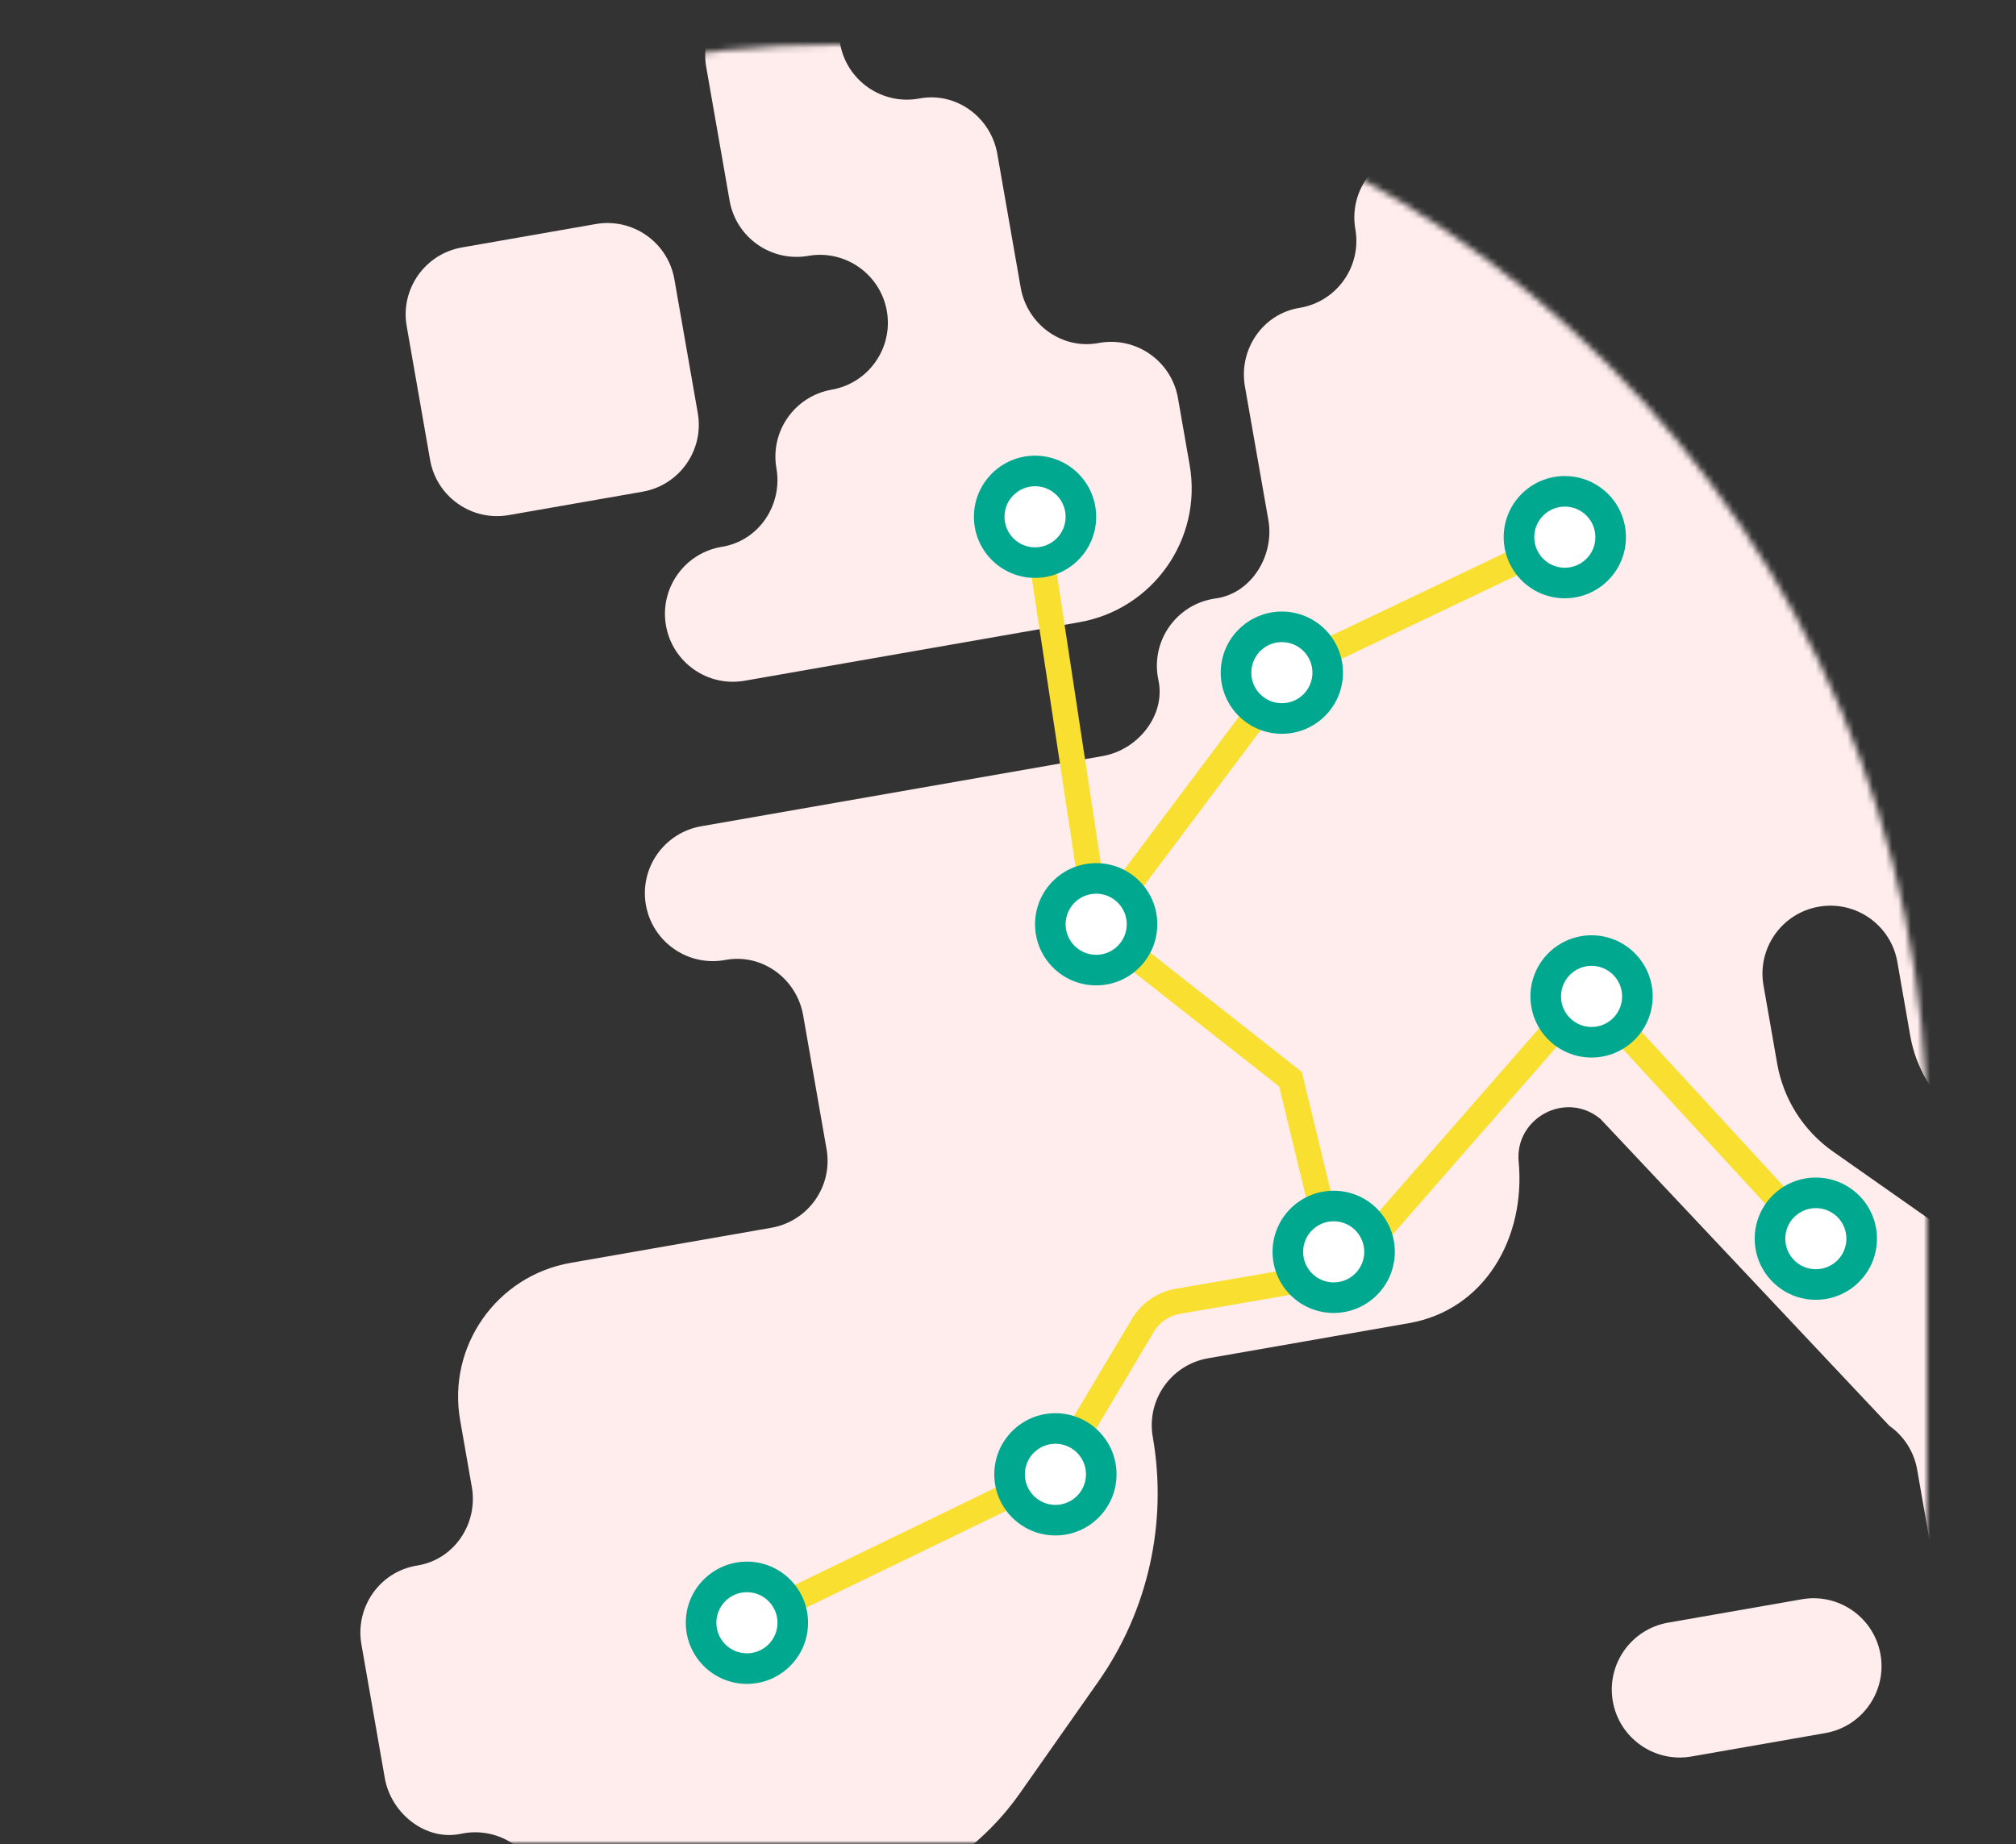
<svg width="317" height="290" viewBox="0 0 317 290" fill="none" xmlns="http://www.w3.org/2000/svg">
<rect x="0" y="0" width="317" height="290" fill="#333333" stroke="none"/>
<mask id="mask0_7405_813" style="mask-type:alpha" maskUnits="userSpaceOnUse" x="0" y="0" width="318" height="290">
<rect width="317.343" height="290" fill="#D9D9D9"/>
</mask>
<g mask="url(#mask0_7405_813)">
<mask id="mask1_7405_813" style="mask-type:alpha" maskUnits="userSpaceOnUse" x="-40" y="7" width="343" height="283">
<path d="M-40 178.5C-40 83.783 36.783 7 131.5 7C226.217 7 303 83.783 303 178.5L303 281.577C303 286.229 299.229 290 294.577 290L-31.577 290C-36.229 290 -40 286.229 -40 281.577L-40 178.5Z" fill="white"/>
</mask>
<g mask="url(#mask1_7405_813)">
<path fill-rule="evenodd" clip-rule="evenodd" d="M79.992 81.007L101.039 77.327C106.847 76.311 110.737 70.772 109.722 64.963L106.041 43.917C105.025 38.108 99.486 34.218 93.678 35.234L72.631 38.914C66.822 39.93 62.932 45.469 63.948 51.278L67.629 72.324C68.644 78.133 74.183 82.023 79.992 81.007Z" fill="#FFEDEE"/>
<path fill-rule="evenodd" clip-rule="evenodd" d="M104.72 98.373C105.736 104.182 111.274 108.072 117.083 107.056L127.607 105.216L169.699 97.855C181.328 95.822 189.097 84.746 187.065 73.128L185.225 62.605C184.2 56.743 178.584 52.845 172.735 53.944C166.981 55.026 161.507 51.006 160.498 45.239L156.818 24.192C155.809 18.426 150.334 14.405 144.58 15.487C138.732 16.586 133.116 12.688 132.091 6.827C131.075 1.018 125.536 -2.872 119.727 -1.856C113.918 -0.841 110.028 4.698 111.044 10.507L114.725 31.553C115.741 37.362 121.279 41.252 127.088 40.236C132.897 39.221 138.436 43.111 139.452 48.919C140.467 54.728 136.578 60.267 130.769 61.283C124.96 62.299 121.07 67.838 122.086 73.646C123.094 79.413 119.309 85.053 113.54 85.986C107.655 86.939 103.695 92.512 104.72 98.373Z" fill="#FFEDEE"/>
<path fill-rule="evenodd" clip-rule="evenodd" d="M212.081 -93.922L213.922 -83.399L215.762 -72.876C216.778 -67.067 212.888 -61.528 207.079 -60.512L196.556 -58.672C184.938 -56.64 177.158 -45.563 179.19 -33.945L181.03 -23.422L182.87 -12.899L184.711 -2.375C185.726 3.433 191.265 7.323 197.074 6.308C202.883 5.292 206.773 -0.247 205.757 -6.056C204.741 -11.865 208.631 -17.404 214.44 -18.419C220.249 -19.435 225.788 -15.545 226.804 -9.736L228.447 -0.339C230.28 10.142 239.146 18.612 249.796 18.485C263.346 18.328 272.973 6.212 270.737 -6.574L257.855 -80.237C256.839 -86.046 260.729 -91.584 266.538 -92.6C272.347 -93.616 277.885 -89.726 278.901 -83.917L280.545 -74.52C282.378 -64.039 291.242 -55.579 301.894 -55.696C315.444 -55.853 325.07 -67.969 322.834 -80.755C320.803 -92.373 328.583 -103.45 340.2 -105.482L364.605 -114.112C376.088 -164.931 278.176 -145.119 233.846 -146.52C217.606 -134.95 208.419 -114.863 212.081 -93.922Z" fill="#FFEDEE"/>
<path fill-rule="evenodd" clip-rule="evenodd" d="M310.921 -24.859C312.215 -18.763 308.081 -12.878 301.906 -12.037C296.313 -11.275 292.651 -5.299 293.625 0.268L295.465 10.791C297.498 22.419 289.727 33.484 278.099 35.518L246.529 41.038C240.773 42.045 235.133 38.26 234.19 32.492C233.235 26.597 227.664 22.648 221.802 23.673C215.994 24.688 212.104 30.227 213.119 36.036C214.144 41.898 210.195 47.468 204.31 48.422C198.531 49.356 194.745 54.996 195.753 60.763L199.444 81.808C200.418 87.374 196.756 93.351 191.163 94.112C184.988 94.953 180.846 100.85 182.15 106.945C183.332 112.464 178.952 117.926 173.385 118.9L120.769 128.101L110.246 129.942C104.437 130.957 100.547 136.496 101.563 142.305C102.586 148.156 108.204 152.065 114.063 150.964C119.817 149.882 125.281 153.904 126.29 159.671L129.97 180.717C130.986 186.526 127.107 192.063 121.287 193.081L89.718 198.602C78.1 200.633 70.32 211.711 72.352 223.329L74.192 233.852C75.202 239.629 71.408 245.281 65.604 246.199C59.736 247.127 55.813 252.726 56.826 258.579L60.507 279.625C61.48 285.192 66.953 289.571 72.472 288.389C78.567 287.084 84.453 291.228 85.303 297.391C86.056 302.997 92.041 306.646 97.597 305.674L132.787 299.52C143.952 297.568 153.879 291.266 160.39 281.983L172.667 264.501C180.536 253.31 183.62 239.442 181.264 225.972C180.249 220.164 184.139 214.625 189.947 213.609L221.517 208.088L221.549 208.083C233.44 206.003 239.922 194.697 238.797 182.682C238.166 175.852 246.201 171.442 251.656 175.965L297.088 224.23C299.413 225.863 300.975 228.344 301.462 231.133L304.381 247.823C305.397 253.631 310.936 257.521 316.744 256.506C322.564 255.488 326.443 249.951 325.427 244.142L321.747 223.096L327.929 227.437C331.352 229.832 336.066 229.007 338.452 225.597C340.859 222.183 340.034 217.468 336.612 215.074L318.066 202.049L288.221 181.088C283.585 177.832 280.428 172.864 279.452 167.287L277.295 154.954C276.28 149.145 280.17 143.606 285.978 142.59C291.798 141.573 297.326 145.464 298.342 151.273L300.375 162.901C302.171 173.172 311.147 180.029 321.564 180.561C336.172 181.303 348.85 192.035 351.476 207.052C352.5 212.902 358.118 216.811 363.977 215.711C369.73 214.629 375.195 218.651 376.203 224.417L379.884 245.464C380.9 251.273 386.438 255.163 392.247 254.147C398.067 253.129 401.946 247.592 400.93 241.783L395.41 210.214L395.218 209.119C393.42 198.838 399.546 189.34 409.165 185.305C422.643 179.651 430.927 165.253 428.301 150.237L426.461 139.713L422.78 118.667C420.749 107.049 428.529 95.972 440.146 93.94L481.397 86.726C477.755 45.805 464.22 5.182 440.006 -31.513C434.603 -39.71 428.758 -47.462 422.612 -54.824L319.674 -36.823C314.117 -35.851 309.737 -30.389 310.921 -24.859Z" fill="#FFEDEE"/>
<path fill-rule="evenodd" clip-rule="evenodd" d="M283.332 251.504L262.285 255.185C256.476 256.201 252.586 261.74 253.602 267.548C254.618 273.357 260.157 277.247 265.966 276.231L287.012 272.551C292.821 271.535 296.711 265.996 295.695 260.187C294.679 254.379 289.14 250.489 283.332 251.504Z" fill="#FFEDEE"/>
<path d="M172.453 144.838L162.805 81.361" stroke="#F9DF30" stroke-width="4" stroke-linecap="round"/>
<path d="M117.609 255.034L165.852 231.675L179.709 208.43C180.905 206.423 182.919 205.04 185.221 204.643L211.047 200.19L249.642 156.01L285.443 194.921" stroke="#F9DF30" stroke-width="4" stroke-linecap="round"/>
<path d="M171.946 145.346L202.922 169.721L210.54 201.206" stroke="#F9DF30" stroke-width="4" stroke-linecap="round"/>
<path d="M172.453 145.854L202.922 105.228L246.595 84.407" stroke="#F9DF30" stroke-width="4" stroke-linecap="round"/>
<circle cx="172.365" cy="145.351" r="9.612" fill="#00A88F"/>
<circle cx="172.365" cy="145.35" r="4.806" fill="white"/>
<circle cx="201.561" cy="105.786" r="9.612" fill="#00A88F"/>
<circle cx="201.562" cy="105.785" r="4.806" fill="white"/>
<circle cx="250.259" cy="156.697" r="9.612" fill="#00A88F"/>
<circle cx="250.259" cy="156.697" r="4.806" fill="white"/>
<circle cx="209.712" cy="196.869" r="9.612" fill="#00A88F"/>
<circle cx="209.712" cy="196.868" r="4.806" fill="white"/>
<circle cx="246.055" cy="84.476" r="9.612" fill="#00A88F"/>
<circle cx="246.055" cy="84.476" r="4.806" fill="white"/>
<circle cx="285.526" cy="194.797" r="9.612" fill="#00A88F"/>
<circle cx="285.526" cy="194.797" r="4.806" fill="white"/>
<circle cx="165.956" cy="231.857" r="9.612" fill="#00A88F"/>
<circle cx="165.957" cy="231.856" r="4.806" fill="white"/>
<circle cx="117.447" cy="255.199" r="9.612" fill="#00A88F"/>
<circle cx="117.447" cy="255.199" r="4.806" fill="white"/>
<circle cx="162.753" cy="81.272" r="9.612" fill="#00A88F"/>
<circle cx="162.753" cy="81.272" r="4.806" fill="white"/>
</g>
</g>
</svg>
